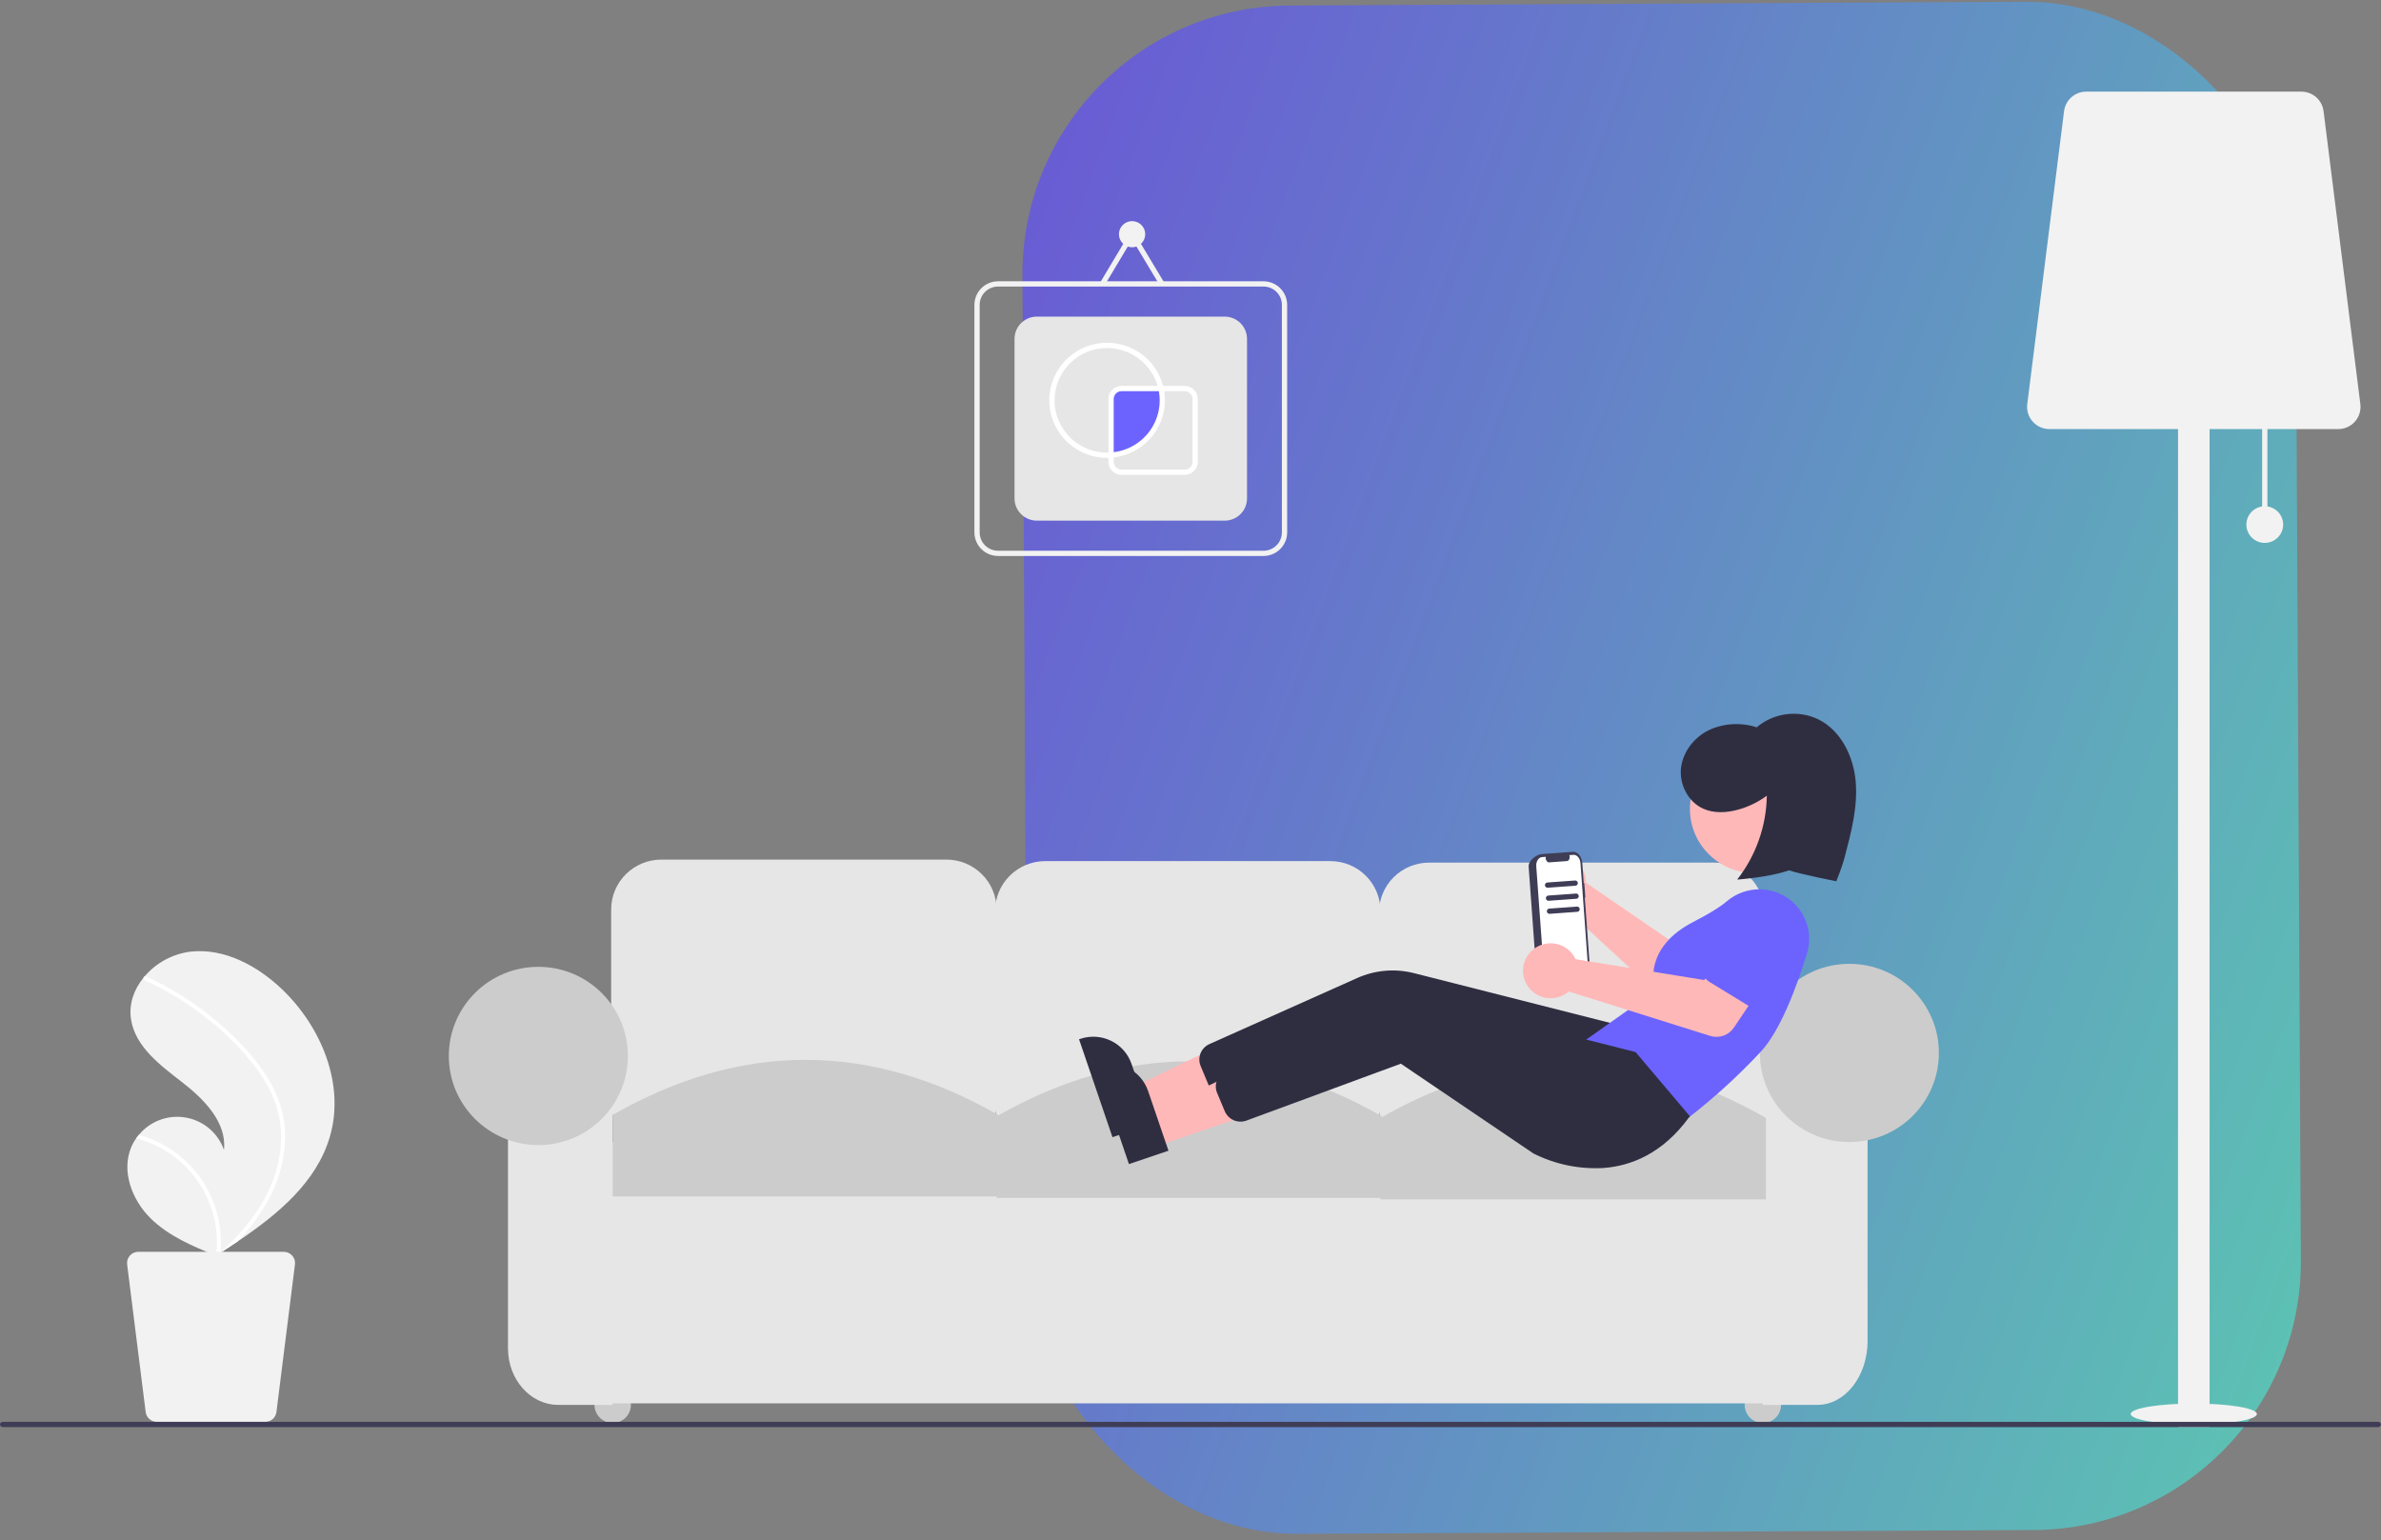 <svg width="337" height="218" viewBox="0 0 337 218" fill="none" xmlns="http://www.w3.org/2000/svg">
<rect x="0" y="0" width="337" height="218" fill="#808080" stroke="none"/>
<rect opacity="0.75" x="144.521" y="0.982" width="180.219" height="216.313" rx="38" transform="rotate(-0.295 144.521 0.982)" fill="url(#paint0_linear)"/>
<g clip-path="url(#clip0)">
<path d="M310.505 201.62C315.436 201.62 319.432 200.957 319.432 200.139C319.432 199.321 315.436 198.658 310.505 198.658C305.575 198.658 301.578 199.321 301.578 200.139C301.578 200.957 305.575 201.62 310.505 201.62Z" fill="#F2F2F2"/>
<path d="M320.92 58.698H320.177V74.249H320.92V58.698Z" fill="#F2F2F2"/>
<path d="M312.737 48.701H308.273V201.991H312.737V48.701Z" fill="#F2F2F2"/>
<path d="M330.94 60.734H290.071C289.623 60.734 289.179 60.639 288.771 60.456C288.362 60.272 287.997 60.004 287.701 59.67C287.404 59.335 287.182 58.942 287.05 58.515C286.918 58.089 286.878 57.639 286.934 57.197L292.141 15.727C292.238 14.966 292.61 14.267 293.187 13.759C293.764 13.252 294.508 12.971 295.278 12.97H325.733C326.503 12.971 327.247 13.252 327.824 13.759C328.402 14.267 328.773 14.966 328.87 15.727L334.078 57.197C334.133 57.639 334.093 58.089 333.961 58.515C333.829 58.942 333.607 59.335 333.311 59.67C333.014 60.004 332.649 60.272 332.24 60.456C331.832 60.639 331.389 60.734 330.94 60.734V60.734Z" fill="#F2F2F2"/>
<path d="M320.548 76.841C321.986 76.841 323.152 75.68 323.152 74.249C323.152 72.817 321.986 71.657 320.548 71.657C319.11 71.657 317.945 72.817 317.945 74.249C317.945 75.68 319.11 76.841 320.548 76.841Z" fill="#F2F2F2"/>
<path d="M46.703 160.841C44.824 167.33 39.337 171.873 33.614 175.732C32.815 176.271 32.015 176.797 31.215 177.312C31.21 177.314 31.204 177.319 31.199 177.321C31.16 177.346 31.122 177.371 31.086 177.395C30.921 177.501 30.756 177.607 30.592 177.712L30.682 177.752C30.682 177.752 30.77 177.799 30.674 177.76C30.645 177.748 30.615 177.737 30.586 177.725C27.261 176.39 23.877 174.957 21.329 172.456C18.686 169.859 17.141 165.786 18.572 162.374C18.76 161.927 18.998 161.503 19.281 161.108C19.397 160.943 19.522 160.785 19.652 160.629C20.442 159.67 21.474 158.938 22.642 158.507C23.81 158.076 25.072 157.963 26.299 158.179C27.526 158.395 28.673 158.933 29.622 159.736C30.57 160.54 31.287 161.58 31.698 162.751C32.119 158.854 28.89 155.589 25.784 153.18C22.675 150.773 19.144 148.151 18.543 144.275C18.207 142.119 18.96 140.029 20.333 138.351C20.375 138.3 20.418 138.249 20.461 138.2C22.132 136.246 24.481 134.991 27.04 134.686C31.806 134.193 36.436 136.705 39.898 140.003C45.471 145.311 48.84 153.463 46.703 160.841Z" fill="#F2F2F2"/>
<path d="M37.745 152.353C38.66 153.769 39.362 155.311 39.83 156.929C40.225 158.376 40.401 159.873 40.352 161.371C40.224 164.455 39.355 167.462 37.817 170.141C36.658 172.173 35.246 174.052 33.614 175.732C32.815 176.271 32.015 176.797 31.215 177.311C31.21 177.314 31.204 177.319 31.199 177.321C31.16 177.346 31.122 177.37 31.086 177.395C30.921 177.501 30.756 177.607 30.592 177.712C30.592 177.712 30.77 177.799 30.674 177.759C30.645 177.747 30.615 177.737 30.586 177.725C30.884 175.293 30.592 172.825 29.735 170.528C28.877 168.231 27.48 166.173 25.658 164.524C23.832 162.901 21.647 161.731 19.281 161.108C19.397 160.943 19.522 160.784 19.652 160.629C20.566 160.884 21.456 161.219 22.31 161.63C25.366 163.091 27.867 165.492 29.445 168.478C30.861 171.189 31.47 174.247 31.202 177.291C31.338 177.168 31.475 177.042 31.608 176.917C34.135 174.572 36.379 171.88 37.898 168.774C39.215 166.143 39.863 163.231 39.783 160.292C39.659 157.088 38.377 154.12 36.52 151.537C34.485 148.781 32.081 146.314 29.375 144.206C26.647 142.032 23.663 140.197 20.488 138.745C20.416 138.711 20.36 138.652 20.331 138.579C20.302 138.505 20.303 138.424 20.333 138.351C20.354 138.286 20.4 138.231 20.461 138.2C20.493 138.186 20.527 138.18 20.561 138.181C20.596 138.183 20.629 138.192 20.659 138.208C21.051 138.388 21.441 138.57 21.827 138.76C25.043 140.342 28.05 142.316 30.777 144.637C33.412 146.873 35.892 149.427 37.745 152.353Z" fill="white"/>
<path d="M19.575 177.183H40.168C40.394 177.183 40.617 177.231 40.823 177.323C41.029 177.416 41.212 177.551 41.362 177.719C41.511 177.888 41.623 178.086 41.69 178.301C41.757 178.516 41.776 178.742 41.748 178.965L39.125 199.861C39.076 200.244 38.889 200.597 38.597 200.853C38.307 201.108 37.932 201.25 37.544 201.25H22.198C21.81 201.25 21.436 201.108 21.145 200.853C20.854 200.597 20.666 200.244 20.618 199.861L17.994 178.965C17.966 178.742 17.986 178.516 18.052 178.301C18.119 178.086 18.231 177.888 18.38 177.719C18.53 177.551 18.714 177.416 18.919 177.323C19.125 177.231 19.349 177.183 19.575 177.183V177.183Z" fill="#F2F2F2"/>
<path d="M86.718 201.411C88.141 201.411 89.295 200.262 89.295 198.845C89.295 197.428 88.141 196.28 86.718 196.28C85.295 196.28 84.141 197.428 84.141 198.845C84.141 200.262 85.295 201.411 86.718 201.411Z" fill="#CCCCCC"/>
<path d="M249.512 201.411C250.935 201.411 252.089 200.262 252.089 198.845C252.089 197.428 250.935 196.28 249.512 196.28C248.089 196.28 246.935 197.428 246.935 198.845C246.935 200.262 248.089 201.411 249.512 201.411Z" fill="#CCCCCC"/>
<path d="M133.967 163.143H93.591C91.712 163.14 89.91 162.396 88.582 161.074C87.253 159.751 86.505 157.958 86.503 156.087V128.723C86.505 126.852 87.253 125.059 88.582 123.736C89.91 122.414 91.712 121.67 93.591 121.667H133.967C135.846 121.67 137.648 122.414 138.976 123.736C140.305 125.059 141.052 126.852 141.054 128.723V156.087C141.052 157.958 140.305 159.751 138.976 161.074C137.648 162.396 135.846 163.14 133.967 163.143V163.143Z" fill="#E6E6E6"/>
<path d="M188.303 163.356H147.927C146.048 163.354 144.247 162.61 142.918 161.288C141.589 159.965 140.842 158.172 140.84 156.301V128.936C140.842 127.066 141.589 125.273 142.918 123.95C144.247 122.627 146.048 121.883 147.927 121.881H188.303C190.182 121.883 191.984 122.627 193.313 123.95C194.641 125.273 195.389 127.066 195.391 128.936V156.301C195.389 158.172 194.641 159.965 193.313 161.288C191.984 162.61 190.182 163.354 188.303 163.356V163.356Z" fill="#E6E6E6"/>
<path d="M242.64 163.57H202.263C200.384 163.568 198.583 162.824 197.254 161.501C195.926 160.179 195.178 158.385 195.176 156.515V129.15C195.178 127.28 195.926 125.486 197.254 124.164C198.583 122.841 200.384 122.097 202.263 122.095H242.64C244.519 122.097 246.32 122.841 247.649 124.164C248.978 125.486 249.725 127.28 249.727 129.15V156.515C249.725 158.385 248.978 160.179 247.649 161.501C246.32 162.824 244.519 163.568 242.64 163.57V163.57Z" fill="#E6E6E6"/>
<path d="M258.103 161.646H80.275V198.631H258.103V161.646Z" fill="#E6E6E6"/>
<path d="M86.718 198.845H78.987C75.079 198.845 71.899 195.252 71.899 190.835V152.239H86.718V198.845Z" fill="#E6E6E6"/>
<path d="M257.244 198.845H249.512V146.253H264.331V189.806C264.331 194.79 261.152 198.845 257.244 198.845Z" fill="#E6E6E6"/>
<path d="M141.269 169.342H86.718V157.798C104.902 147.415 123.086 147.415 141.269 157.798V169.342Z" fill="#CCCCCC"/>
<path d="M195.605 169.556H141.055V158.011C159.238 147.628 177.422 147.628 195.605 158.011V169.556Z" fill="#CCCCCC"/>
<path d="M249.942 169.77H195.391V158.225C213.574 147.842 231.758 147.842 249.942 158.225V169.77Z" fill="#CCCCCC"/>
<path d="M76.195 162.074C83.193 162.074 88.866 156.426 88.866 149.46C88.866 142.494 83.193 136.846 76.195 136.846C69.196 136.846 63.523 142.494 63.523 149.46C63.523 156.426 69.196 162.074 76.195 162.074Z" fill="#CCCCCC"/>
<path d="M261.754 161.646C268.752 161.646 274.425 155.999 274.425 149.033C274.425 142.066 268.752 136.419 261.754 136.419C254.756 136.419 249.083 142.066 249.083 149.033C249.083 155.999 254.756 161.646 261.754 161.646Z" fill="#CCCCCC"/>
<path d="M224.428 124.322C224.457 124.524 224.471 124.729 224.468 124.934L239.656 135.355L243.707 133.446L247.4 139.154L240.559 143.227C240.006 143.556 239.361 143.698 238.721 143.631C238.081 143.564 237.479 143.292 237.007 142.856L221.625 128.644C220.862 128.858 220.051 128.836 219.301 128.58C218.551 128.324 217.897 127.847 217.426 127.212C216.955 126.577 216.69 125.814 216.665 125.025C216.64 124.236 216.857 123.459 217.287 122.795C217.717 122.132 218.339 121.615 219.072 121.313C219.804 121.01 220.612 120.937 221.387 121.103C222.162 121.269 222.868 121.665 223.412 122.24C223.955 122.815 224.309 123.541 224.428 124.322V124.322Z" fill="#FFB8B8"/>
<path d="M239.949 134.458C240.016 134.228 240.132 134.015 240.289 133.833C240.446 133.652 240.64 133.507 240.859 133.407L248.496 129.923C249.528 129.255 250.783 129.021 251.988 129.273C253.192 129.524 254.247 130.241 254.921 131.266C255.596 132.291 255.834 133.54 255.585 134.739C255.335 135.939 254.618 136.991 253.591 137.665L247.277 143.223C247.097 143.381 246.884 143.499 246.654 143.569C246.424 143.638 246.181 143.658 245.943 143.625C245.705 143.593 245.476 143.51 245.273 143.382C245.07 143.254 244.896 143.084 244.765 142.883L240.154 135.83C240.022 135.63 239.936 135.403 239.901 135.166C239.865 134.929 239.882 134.688 239.949 134.458Z" fill="#6C63FF"/>
<path d="M224.236 125.001L224.16 125.006L223.952 122.138C223.885 121.222 223.289 120.518 222.621 120.566L218.193 120.885C217.524 120.933 216.295 121.768 216.361 122.685L216.415 123.424L217.505 138.418C217.572 139.335 218.909 139.985 219.577 139.937L224.006 139.618C224.674 139.57 225.162 138.788 225.095 137.871L224.309 127.048L224.385 127.042L224.236 125.001Z" fill="#3F3D56"/>
<path d="M223.695 122.168L224.837 137.878C224.887 138.563 224.522 139.147 224.023 139.183L219.574 139.503C219.075 139.539 218.63 139.013 218.58 138.329L217.438 122.619C217.388 121.935 217.752 121.35 218.251 121.314L218.791 121.276C218.754 121.415 218.762 121.563 218.814 121.698C218.867 121.833 218.961 121.948 219.083 122.026C219.134 122.051 219.191 122.062 219.248 122.058L221.785 121.875C222.022 121.858 222.195 121.58 222.171 121.255C222.166 121.18 222.15 121.106 222.123 121.036L222.701 120.994C223.2 120.958 223.645 121.484 223.695 122.168Z" fill="white"/>
<path d="M161.268 158.444L159.8 154.146L175.755 146.465L177.921 152.808L161.268 158.444Z" fill="#FFB8B8"/>
<path d="M157.457 160.956L152.724 147.098L152.901 147.039C153.612 146.798 154.364 146.699 155.114 146.747C155.864 146.796 156.597 146.991 157.272 147.322C157.946 147.652 158.548 148.112 159.044 148.674C159.54 149.236 159.919 149.89 160.161 150.599L160.161 150.599L163.052 159.063L157.457 160.956Z" fill="#2F2E41"/>
<path d="M224.591 161.511C221.169 161.702 217.757 160.991 214.7 159.45L195.939 146.745L174.032 154.82C173.45 155.017 172.815 154.986 172.255 154.736C171.695 154.485 171.252 154.031 171.014 153.467L169.94 150.897C169.696 150.318 169.689 149.668 169.921 149.084C170.153 148.501 170.606 148.032 171.183 147.777L192.112 138.421C194.624 137.302 197.443 137.06 200.112 137.733L229.166 145.103L236.846 154.182L236.761 154.299C232.991 159.477 228.519 161.228 224.591 161.511Z" fill="#2F2E41"/>
<path d="M248.32 123.573C253.366 123.573 257.456 119.502 257.456 114.479C257.456 109.457 253.366 105.385 248.32 105.385C243.274 105.385 239.184 109.457 239.184 114.479C239.184 119.502 243.274 123.573 248.32 123.573Z" fill="#FFB8B8"/>
<path d="M238.942 158.229L224.239 147.337L234.266 140.243C233.979 139.324 232.707 134.071 239.666 130.49C241.868 129.357 243.455 128.381 244.382 127.59C245.698 126.461 247.383 125.849 249.12 125.87C250.216 125.887 251.292 126.158 252.263 126.661C253.235 127.164 254.076 127.885 254.72 128.767C255.363 129.649 255.791 130.668 255.971 131.744C256.15 132.82 256.075 133.922 255.753 134.964C254.302 139.659 251.991 145.88 249.219 148.856C246.085 152.217 242.685 155.324 239.053 158.146L238.942 158.229Z" fill="#6C63FF"/>
<path d="M163.599 162.252L162.132 157.954L178.086 150.274L180.253 156.617L163.599 162.252Z" fill="#FFB8B8"/>
<path d="M159.788 164.764L155.056 150.907L155.232 150.847C155.944 150.606 156.696 150.507 157.446 150.556C158.196 150.604 158.929 150.799 159.603 151.13C160.277 151.461 160.879 151.92 161.375 152.482C161.871 153.045 162.251 153.699 162.493 154.407L162.493 154.407L165.383 162.871L159.788 164.764Z" fill="#2F2E41"/>
<path d="M226.923 165.319C223.501 165.511 220.089 164.8 217.031 163.258L198.27 150.553L176.363 158.628C175.782 158.825 175.147 158.795 174.587 158.544C174.027 158.293 173.583 157.84 173.346 157.276L172.272 154.705C172.027 154.127 172.02 153.476 172.252 152.893C172.485 152.309 172.938 151.84 173.514 151.586L194.443 142.23C196.956 141.111 199.774 140.868 202.443 141.541L231.498 148.911L239.178 157.99L239.092 158.107C235.322 163.285 230.85 165.037 226.923 165.319Z" fill="#2F2E41"/>
<path d="M222.706 135.23C222.819 135.401 222.919 135.581 223.005 135.767L241.213 138.711L244.053 135.26L249.845 138.845L245.415 145.441C245.057 145.973 244.535 146.376 243.928 146.589C243.32 146.801 242.66 146.812 242.046 146.619L222.032 140.332C221.434 140.85 220.692 141.175 219.904 141.264C219.116 141.352 218.32 141.2 217.621 140.826C216.922 140.453 216.354 139.877 215.993 139.175C215.631 138.473 215.492 137.677 215.596 136.895C215.699 136.112 216.039 135.38 216.571 134.794C217.103 134.209 217.801 133.799 218.573 133.618C219.345 133.437 220.154 133.495 220.892 133.783C221.63 134.071 222.263 134.576 222.706 135.23V135.23Z" fill="#FFB8B8"/>
<path d="M241.092 137.776C241.053 137.54 241.066 137.298 241.13 137.067C241.194 136.836 241.307 136.622 241.462 136.438L246.866 130.035C247.51 128.992 248.544 128.245 249.741 127.959C250.938 127.673 252.199 127.872 253.249 128.51C254.3 129.149 255.052 130.176 255.343 131.366C255.633 132.557 255.438 133.813 254.799 134.86L251.484 142.574C251.389 142.794 251.248 142.991 251.07 143.152C250.892 143.313 250.681 143.434 250.452 143.506C250.222 143.579 249.98 143.601 249.741 143.572C249.503 143.543 249.273 143.463 249.068 143.337L241.867 138.929C241.662 138.804 241.487 138.636 241.353 138.437C241.219 138.238 241.13 138.012 241.092 137.776V137.776Z" fill="#6C63FF"/>
<path d="M245.878 124.494C248.532 121.095 250.004 116.928 250.072 112.622C248.822 113.547 247.408 114.227 245.904 114.626C244.307 115.05 242.552 115.135 241.049 114.453C238.933 113.494 237.682 111.047 237.922 108.744C238.162 106.442 239.76 104.386 241.841 103.353C243.971 102.362 246.401 102.215 248.636 102.944C249.818 101.942 251.266 101.3 252.805 101.095C254.344 100.891 255.91 101.132 257.315 101.791C260.549 103.371 262.337 107.03 262.648 110.602C262.958 114.174 262.036 117.727 261.122 121.195L261.018 121.587C260.734 122.667 259.907 124.738 259.907 124.738C259.907 124.738 255.102 123.795 253.194 123.19C250.427 124.185 245.878 124.494 245.878 124.494Z" fill="#2F2E41"/>
<path d="M222.977 125.366L219.062 125.648C218.964 125.655 218.867 125.623 218.792 125.559C218.718 125.495 218.672 125.404 218.664 125.306C218.657 125.208 218.69 125.111 218.754 125.037C218.819 124.962 218.91 124.917 219.009 124.91L222.923 124.628C222.972 124.624 223.021 124.63 223.067 124.645C223.114 124.661 223.157 124.685 223.194 124.717C223.231 124.748 223.261 124.787 223.283 124.831C223.305 124.874 223.318 124.922 223.322 124.97C223.325 125.019 223.319 125.068 223.304 125.114C223.288 125.16 223.264 125.203 223.232 125.24C223.2 125.276 223.161 125.306 223.117 125.328C223.073 125.35 223.026 125.363 222.977 125.366Z" fill="#3F3D56"/>
<path d="M223.111 127.213L219.197 127.495C219.148 127.498 219.099 127.492 219.052 127.477C219.006 127.462 218.963 127.438 218.926 127.406C218.889 127.374 218.859 127.335 218.837 127.292C218.815 127.248 218.802 127.201 218.798 127.152C218.794 127.104 218.801 127.055 218.816 127.009C218.831 126.962 218.856 126.92 218.888 126.883C218.92 126.846 218.959 126.816 219.003 126.794C219.047 126.772 219.094 126.759 219.143 126.756L223.057 126.474C223.156 126.467 223.253 126.499 223.328 126.563C223.402 126.628 223.448 126.719 223.455 126.817C223.462 126.915 223.43 127.011 223.366 127.086C223.301 127.16 223.209 127.206 223.111 127.213V127.213Z" fill="#3F3D56"/>
<path d="M223.245 129.059L219.331 129.341C219.232 129.348 219.135 129.316 219.061 129.251C218.987 129.187 218.941 129.096 218.934 128.998C218.927 128.901 218.959 128.804 219.023 128.73C219.087 128.656 219.179 128.61 219.277 128.602L223.191 128.321C223.29 128.313 223.387 128.346 223.462 128.41C223.536 128.474 223.582 128.565 223.589 128.663C223.596 128.761 223.564 128.858 223.5 128.932C223.435 129.006 223.344 129.052 223.245 129.059V129.059Z" fill="#3F3D56"/>
<path d="M336.625 201.991H0.372C0.273 201.991 0.179 201.952 0.109 201.882C0.039 201.813 0 201.718 0 201.62C0 201.522 0.039 201.428 0.109 201.358C0.179 201.289 0.273 201.25 0.372 201.25H336.625C336.723 201.25 336.818 201.289 336.888 201.358C336.957 201.428 336.997 201.522 336.997 201.62C336.997 201.718 336.957 201.813 336.888 201.882C336.818 201.952 336.723 201.991 336.625 201.991Z" fill="#3F3D56"/>
<path d="M178.831 78.692H141.263C140.376 78.691 139.525 78.34 138.897 77.715C138.27 77.09 137.917 76.243 137.916 75.36V43.147C137.917 42.263 138.27 41.416 138.897 40.791C139.525 40.167 140.376 39.815 141.263 39.814H178.831C179.719 39.815 180.57 40.167 181.197 40.791C181.825 41.416 182.178 42.263 182.179 43.147V75.36C182.178 76.243 181.825 77.09 181.197 77.715C180.57 78.34 179.719 78.691 178.831 78.692V78.692ZM141.263 40.555C140.573 40.556 139.911 40.829 139.423 41.315C138.935 41.801 138.66 42.459 138.659 43.147V75.36C138.66 76.047 138.935 76.706 139.423 77.192C139.911 77.677 140.573 77.951 141.263 77.951H178.831C179.522 77.951 180.183 77.677 180.672 77.192C181.16 76.706 181.434 76.047 181.435 75.36V43.147C181.434 42.459 181.16 41.801 180.672 41.315C180.183 40.829 179.522 40.556 178.831 40.555H141.263Z" fill="#F2F2F2"/>
<path d="M173.338 73.694H146.756C145.918 73.692 145.114 73.361 144.521 72.771C143.929 72.181 143.595 71.381 143.594 70.546V47.96C143.595 47.126 143.929 46.326 144.521 45.736C145.114 45.146 145.918 44.814 146.756 44.813H173.338C174.177 44.814 174.98 45.146 175.573 45.736C176.166 46.326 176.499 47.126 176.5 47.96V70.546C176.499 71.381 176.166 72.181 175.573 72.771C174.98 73.361 174.177 73.692 173.338 73.694V73.694Z" fill="#E6E6E6"/>
<path d="M160.233 35.001C161.26 35.001 162.093 34.172 162.093 33.149C162.093 32.127 161.26 31.298 160.233 31.298C159.206 31.298 158.373 32.127 158.373 33.149C158.373 34.172 159.206 35.001 160.233 35.001Z" fill="#F2F2F2"/>
<path d="M164.143 40.375L160.234 33.872L156.347 40.374L155.708 39.995L160.232 32.427L164.782 39.994L164.143 40.375Z" fill="#F2F2F2"/>
<path d="M164.511 56.661C164.51 56.101 164.448 55.542 164.326 54.995H158.745C158.351 54.995 157.972 55.151 157.693 55.429C157.414 55.707 157.257 56.083 157.257 56.476V64.409C159.227 64.27 161.069 63.393 162.415 61.956C163.761 60.518 164.51 58.626 164.511 56.661V56.661Z" fill="#6C63FF"/>
<path d="M156.699 64.807C155.156 64.808 153.644 64.374 152.338 63.555C151.031 62.737 149.984 61.567 149.317 60.182C148.65 58.797 148.39 57.252 148.568 55.725C148.745 54.199 149.352 52.754 150.32 51.556C151.287 50.359 152.574 49.459 154.034 48.959C155.493 48.459 157.065 48.38 158.567 48.731C160.07 49.082 161.442 49.849 162.525 50.944C163.609 52.038 164.359 53.415 164.69 54.916L164.788 55.365H158.745C158.449 55.366 158.166 55.483 157.957 55.691C157.747 55.899 157.63 56.182 157.629 56.476V64.754L157.219 64.783C157.047 64.795 156.875 64.807 156.699 64.807ZM156.699 49.256C154.726 49.256 152.834 50.036 151.439 51.425C150.044 52.814 149.26 54.697 149.26 56.661C149.26 58.625 150.044 60.509 151.439 61.898C152.834 63.286 154.726 64.067 156.699 64.067C156.762 64.067 156.824 64.065 156.885 64.062V56.476C156.886 55.985 157.082 55.515 157.431 55.168C157.779 54.821 158.252 54.625 158.745 54.625H163.849C163.399 53.082 162.459 51.725 161.17 50.758C159.882 49.79 158.314 49.263 156.699 49.256Z" fill="white"/>
<path d="M167.672 67.214H158.745C158.252 67.213 157.78 67.018 157.431 66.671C157.082 66.324 156.886 65.853 156.885 65.363V64.064L157.231 64.04C158.296 63.967 159.333 63.665 160.27 63.157C161.207 62.649 162.023 61.945 162.662 61.094C163.301 60.243 163.748 59.264 163.973 58.225C164.197 57.187 164.194 56.112 163.963 55.075L163.864 54.625H167.672C168.165 54.626 168.638 54.821 168.987 55.168C169.336 55.515 169.532 55.986 169.532 56.476V65.363C169.532 65.853 169.336 66.324 168.987 66.671C168.638 67.018 168.165 67.213 167.672 67.214V67.214ZM157.629 64.747V65.363C157.63 65.657 157.747 65.939 157.957 66.148C158.166 66.356 158.449 66.473 158.745 66.474H167.672C167.968 66.473 168.252 66.356 168.461 66.148C168.67 65.939 168.788 65.657 168.788 65.363V56.476C168.788 56.182 168.67 55.9 168.461 55.691C168.252 55.483 167.968 55.366 167.672 55.365H164.776C164.846 55.794 164.882 56.227 164.883 56.661C164.876 58.659 164.134 60.584 162.797 62.074C161.461 63.564 159.622 64.515 157.629 64.747Z" fill="white"/>
</g>
<defs>
<linearGradient id="paint0_linear" x1="144.521" y1="0.982" x2="373.777" y2="87.79" gradientUnits="userSpaceOnUse">
<stop stop-color="#624AF2"/>
<stop offset="1" stop-color="#50DDC3"/>
</linearGradient>
<clipPath id="clip0">
<rect width="336.997" height="189.021" fill="white" transform="translate(0 12.97)"/>
</clipPath>
</defs>
</svg>

